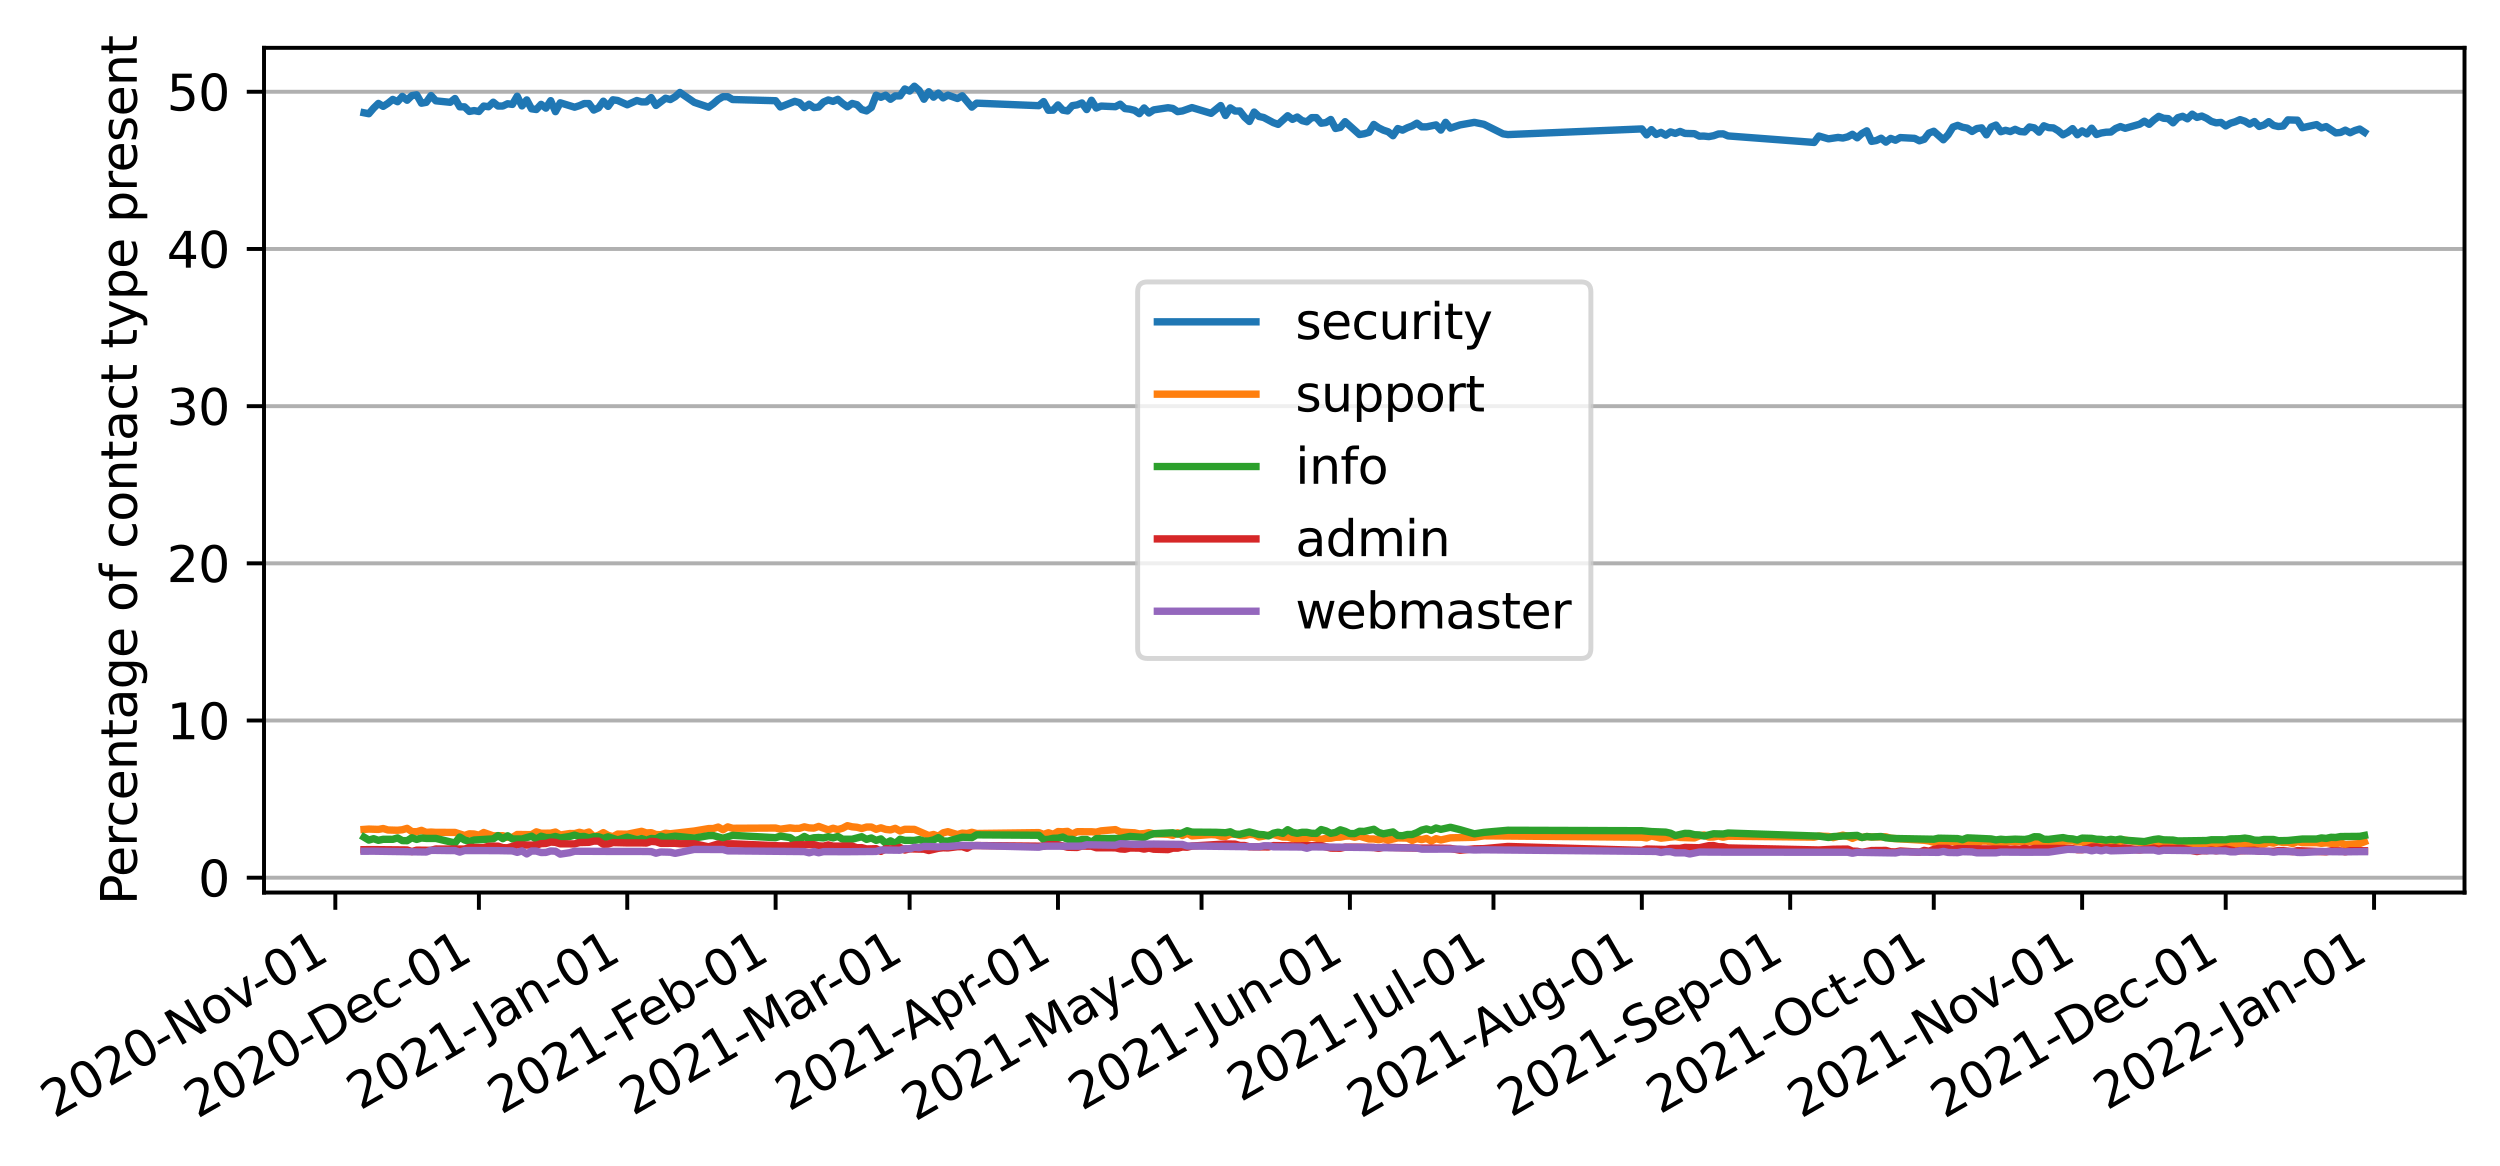 <?xml version="1.0" encoding="utf-8" standalone="no"?>
<!DOCTYPE svg PUBLIC "-//W3C//DTD SVG 1.1//EN"
  "http://www.w3.org/Graphics/SVG/1.1/DTD/svg11.dtd">
<svg xmlns:xlink="http://www.w3.org/1999/xlink" width="507.159pt" height="236.59pt" viewBox="0 0 507.159 236.59" xmlns="http://www.w3.org/2000/svg" version="1.1">
 <defs>
  <style type="text/css">*{stroke-linejoin: round; stroke-linecap: butt}</style>
 </defs>
 <g id="figure_1">
  <g id="patch_1">
   <path d="M 0 236.59 
L 507.159 236.59 
L 507.159 0 
L 0 0 
z
" style="fill: #ffffff"/>
  </g>
  <g id="axes_1">
   <g id="patch_2">
    <path d="M 53.559 181.064 
L 499.959 181.064 
L 499.959 9.704 
L 53.559 9.704 
z
" style="fill: #ffffff"/>
   </g>
   <g id="matplotlib.axis_1">
    <g id="xtick_1">
     <g id="line2d_1">
      <defs>
       <path id="mfc27550e63" d="M 0 0 
L 0 3.5 
" style="stroke: #000000; stroke-width: 0.8"/>
      </defs>
      <g>
       <use xlink:href="#mfc27550e63" x="68.025" y="181.064" style="stroke: #000000; stroke-width: 0.8"/>
      </g>
     </g>
     <g id="text_1">
      <!-- 2020-Nov-01 -->
      <g transform="translate(10.999 226.967)rotate(-30)scale(0.1 -0.1)">
       <defs>
        <path id="DejaVuSans-32" d="M 1228 531 
L 3431 531 
L 3431 0 
L 469 0 
L 469 531 
Q 828 903 1448 1529 
Q 2069 2156 2228 2338 
Q 2531 2678 2651 2914 
Q 2772 3150 2772 3378 
Q 2772 3750 2511 3984 
Q 2250 4219 1831 4219 
Q 1534 4219 1204 4116 
Q 875 4013 500 3803 
L 500 4441 
Q 881 4594 1212 4672 
Q 1544 4750 1819 4750 
Q 2544 4750 2975 4387 
Q 3406 4025 3406 3419 
Q 3406 3131 3298 2873 
Q 3191 2616 2906 2266 
Q 2828 2175 2409 1742 
Q 1991 1309 1228 531 
z
" transform="scale(0.016)"/>
        <path id="DejaVuSans-30" d="M 2034 4250 
Q 1547 4250 1301 3770 
Q 1056 3291 1056 2328 
Q 1056 1369 1301 889 
Q 1547 409 2034 409 
Q 2525 409 2770 889 
Q 3016 1369 3016 2328 
Q 3016 3291 2770 3770 
Q 2525 4250 2034 4250 
z
M 2034 4750 
Q 2819 4750 3233 4129 
Q 3647 3509 3647 2328 
Q 3647 1150 3233 529 
Q 2819 -91 2034 -91 
Q 1250 -91 836 529 
Q 422 1150 422 2328 
Q 422 3509 836 4129 
Q 1250 4750 2034 4750 
z
" transform="scale(0.016)"/>
        <path id="DejaVuSans-2d" d="M 313 2009 
L 1997 2009 
L 1997 1497 
L 313 1497 
L 313 2009 
z
" transform="scale(0.016)"/>
        <path id="DejaVuSans-4e" d="M 628 4666 
L 1478 4666 
L 3547 763 
L 3547 4666 
L 4159 4666 
L 4159 0 
L 3309 0 
L 1241 3903 
L 1241 0 
L 628 0 
L 628 4666 
z
" transform="scale(0.016)"/>
        <path id="DejaVuSans-6f" d="M 1959 3097 
Q 1497 3097 1228 2736 
Q 959 2375 959 1747 
Q 959 1119 1226 758 
Q 1494 397 1959 397 
Q 2419 397 2687 759 
Q 2956 1122 2956 1747 
Q 2956 2369 2687 2733 
Q 2419 3097 1959 3097 
z
M 1959 3584 
Q 2709 3584 3137 3096 
Q 3566 2609 3566 1747 
Q 3566 888 3137 398 
Q 2709 -91 1959 -91 
Q 1206 -91 779 398 
Q 353 888 353 1747 
Q 353 2609 779 3096 
Q 1206 3584 1959 3584 
z
" transform="scale(0.016)"/>
        <path id="DejaVuSans-76" d="M 191 3500 
L 800 3500 
L 1894 563 
L 2988 3500 
L 3597 3500 
L 2284 0 
L 1503 0 
L 191 3500 
z
" transform="scale(0.016)"/>
        <path id="DejaVuSans-31" d="M 794 531 
L 1825 531 
L 1825 4091 
L 703 3866 
L 703 4441 
L 1819 4666 
L 2450 4666 
L 2450 531 
L 3481 531 
L 3481 0 
L 794 0 
L 794 531 
z
" transform="scale(0.016)"/>
       </defs>
       <use xlink:href="#DejaVuSans-32"/>
       <use xlink:href="#DejaVuSans-30" x="63.623"/>
       <use xlink:href="#DejaVuSans-32" x="127.246"/>
       <use xlink:href="#DejaVuSans-30" x="190.869"/>
       <use xlink:href="#DejaVuSans-2d" x="254.492"/>
       <use xlink:href="#DejaVuSans-4e" x="290.576"/>
       <use xlink:href="#DejaVuSans-6f" x="365.381"/>
       <use xlink:href="#DejaVuSans-76" x="426.562"/>
       <use xlink:href="#DejaVuSans-2d" x="483.117"/>
       <use xlink:href="#DejaVuSans-30" x="519.201"/>
       <use xlink:href="#DejaVuSans-31" x="582.824"/>
      </g>
     </g>
    </g>
    <g id="xtick_2">
     <g id="line2d_2">
      <g>
       <use xlink:href="#mfc27550e63" x="97.151" y="181.064" style="stroke: #000000; stroke-width: 0.8"/>
      </g>
     </g>
     <g id="text_2">
      <!-- 2020-Dec-01 -->
      <g transform="translate(40.042 227.015)rotate(-30)scale(0.1 -0.1)">
       <defs>
        <path id="DejaVuSans-44" d="M 1259 4147 
L 1259 519 
L 2022 519 
Q 2988 519 3436 956 
Q 3884 1394 3884 2338 
Q 3884 3275 3436 3711 
Q 2988 4147 2022 4147 
L 1259 4147 
z
M 628 4666 
L 1925 4666 
Q 3281 4666 3915 4102 
Q 4550 3538 4550 2338 
Q 4550 1131 3912 565 
Q 3275 0 1925 0 
L 628 0 
L 628 4666 
z
" transform="scale(0.016)"/>
        <path id="DejaVuSans-65" d="M 3597 1894 
L 3597 1613 
L 953 1613 
Q 991 1019 1311 708 
Q 1631 397 2203 397 
Q 2534 397 2845 478 
Q 3156 559 3463 722 
L 3463 178 
Q 3153 47 2828 -22 
Q 2503 -91 2169 -91 
Q 1331 -91 842 396 
Q 353 884 353 1716 
Q 353 2575 817 3079 
Q 1281 3584 2069 3584 
Q 2775 3584 3186 3129 
Q 3597 2675 3597 1894 
z
M 3022 2063 
Q 3016 2534 2758 2815 
Q 2500 3097 2075 3097 
Q 1594 3097 1305 2825 
Q 1016 2553 972 2059 
L 3022 2063 
z
" transform="scale(0.016)"/>
        <path id="DejaVuSans-63" d="M 3122 3366 
L 3122 2828 
Q 2878 2963 2633 3030 
Q 2388 3097 2138 3097 
Q 1578 3097 1268 2742 
Q 959 2388 959 1747 
Q 959 1106 1268 751 
Q 1578 397 2138 397 
Q 2388 397 2633 464 
Q 2878 531 3122 666 
L 3122 134 
Q 2881 22 2623 -34 
Q 2366 -91 2075 -91 
Q 1284 -91 818 406 
Q 353 903 353 1747 
Q 353 2603 823 3093 
Q 1294 3584 2113 3584 
Q 2378 3584 2631 3529 
Q 2884 3475 3122 3366 
z
" transform="scale(0.016)"/>
       </defs>
       <use xlink:href="#DejaVuSans-32"/>
       <use xlink:href="#DejaVuSans-30" x="63.623"/>
       <use xlink:href="#DejaVuSans-32" x="127.246"/>
       <use xlink:href="#DejaVuSans-30" x="190.869"/>
       <use xlink:href="#DejaVuSans-2d" x="254.492"/>
       <use xlink:href="#DejaVuSans-44" x="290.576"/>
       <use xlink:href="#DejaVuSans-65" x="367.578"/>
       <use xlink:href="#DejaVuSans-63" x="429.102"/>
       <use xlink:href="#DejaVuSans-2d" x="484.082"/>
       <use xlink:href="#DejaVuSans-30" x="520.166"/>
       <use xlink:href="#DejaVuSans-31" x="583.789"/>
      </g>
     </g>
    </g>
    <g id="xtick_3">
     <g id="line2d_3">
      <g>
       <use xlink:href="#mfc27550e63" x="127.247" y="181.064" style="stroke: #000000; stroke-width: 0.8"/>
      </g>
     </g>
     <g id="text_3">
      <!-- 2021-Jan-01 -->
      <g transform="translate(73.06 225.328)rotate(-30)scale(0.1 -0.1)">
       <defs>
        <path id="DejaVuSans-4a" d="M 628 4666 
L 1259 4666 
L 1259 325 
Q 1259 -519 939 -900 
Q 619 -1281 -91 -1281 
L -331 -1281 
L -331 -750 
L -134 -750 
Q 284 -750 456 -515 
Q 628 -281 628 325 
L 628 4666 
z
" transform="scale(0.016)"/>
        <path id="DejaVuSans-61" d="M 2194 1759 
Q 1497 1759 1228 1600 
Q 959 1441 959 1056 
Q 959 750 1161 570 
Q 1363 391 1709 391 
Q 2188 391 2477 730 
Q 2766 1069 2766 1631 
L 2766 1759 
L 2194 1759 
z
M 3341 1997 
L 3341 0 
L 2766 0 
L 2766 531 
Q 2569 213 2275 61 
Q 1981 -91 1556 -91 
Q 1019 -91 701 211 
Q 384 513 384 1019 
Q 384 1609 779 1909 
Q 1175 2209 1959 2209 
L 2766 2209 
L 2766 2266 
Q 2766 2663 2505 2880 
Q 2244 3097 1772 3097 
Q 1472 3097 1187 3025 
Q 903 2953 641 2809 
L 641 3341 
Q 956 3463 1253 3523 
Q 1550 3584 1831 3584 
Q 2591 3584 2966 3190 
Q 3341 2797 3341 1997 
z
" transform="scale(0.016)"/>
        <path id="DejaVuSans-6e" d="M 3513 2113 
L 3513 0 
L 2938 0 
L 2938 2094 
Q 2938 2591 2744 2837 
Q 2550 3084 2163 3084 
Q 1697 3084 1428 2787 
Q 1159 2491 1159 1978 
L 1159 0 
L 581 0 
L 581 3500 
L 1159 3500 
L 1159 2956 
Q 1366 3272 1645 3428 
Q 1925 3584 2291 3584 
Q 2894 3584 3203 3211 
Q 3513 2838 3513 2113 
z
" transform="scale(0.016)"/>
       </defs>
       <use xlink:href="#DejaVuSans-32"/>
       <use xlink:href="#DejaVuSans-30" x="63.623"/>
       <use xlink:href="#DejaVuSans-32" x="127.246"/>
       <use xlink:href="#DejaVuSans-31" x="190.869"/>
       <use xlink:href="#DejaVuSans-2d" x="254.492"/>
       <use xlink:href="#DejaVuSans-4a" x="296.201"/>
       <use xlink:href="#DejaVuSans-61" x="325.693"/>
       <use xlink:href="#DejaVuSans-6e" x="386.973"/>
       <use xlink:href="#DejaVuSans-2d" x="450.352"/>
       <use xlink:href="#DejaVuSans-30" x="486.436"/>
       <use xlink:href="#DejaVuSans-31" x="550.059"/>
      </g>
     </g>
    </g>
    <g id="xtick_4">
     <g id="line2d_4">
      <g>
       <use xlink:href="#mfc27550e63" x="157.344" y="181.064" style="stroke: #000000; stroke-width: 0.8"/>
      </g>
     </g>
     <g id="text_4">
      <!-- 2021-Feb-01 -->
      <g transform="translate(101.663 226.191)rotate(-30)scale(0.1 -0.1)">
       <defs>
        <path id="DejaVuSans-46" d="M 628 4666 
L 3309 4666 
L 3309 4134 
L 1259 4134 
L 1259 2759 
L 3109 2759 
L 3109 2228 
L 1259 2228 
L 1259 0 
L 628 0 
L 628 4666 
z
" transform="scale(0.016)"/>
        <path id="DejaVuSans-62" d="M 3116 1747 
Q 3116 2381 2855 2742 
Q 2594 3103 2138 3103 
Q 1681 3103 1420 2742 
Q 1159 2381 1159 1747 
Q 1159 1113 1420 752 
Q 1681 391 2138 391 
Q 2594 391 2855 752 
Q 3116 1113 3116 1747 
z
M 1159 2969 
Q 1341 3281 1617 3432 
Q 1894 3584 2278 3584 
Q 2916 3584 3314 3078 
Q 3713 2572 3713 1747 
Q 3713 922 3314 415 
Q 2916 -91 2278 -91 
Q 1894 -91 1617 61 
Q 1341 213 1159 525 
L 1159 0 
L 581 0 
L 581 4863 
L 1159 4863 
L 1159 2969 
z
" transform="scale(0.016)"/>
       </defs>
       <use xlink:href="#DejaVuSans-32"/>
       <use xlink:href="#DejaVuSans-30" x="63.623"/>
       <use xlink:href="#DejaVuSans-32" x="127.246"/>
       <use xlink:href="#DejaVuSans-31" x="190.869"/>
       <use xlink:href="#DejaVuSans-2d" x="254.492"/>
       <use xlink:href="#DejaVuSans-46" x="290.576"/>
       <use xlink:href="#DejaVuSans-65" x="342.596"/>
       <use xlink:href="#DejaVuSans-62" x="404.119"/>
       <use xlink:href="#DejaVuSans-2d" x="467.596"/>
       <use xlink:href="#DejaVuSans-30" x="503.68"/>
       <use xlink:href="#DejaVuSans-31" x="567.303"/>
      </g>
     </g>
    </g>
    <g id="xtick_5">
     <g id="line2d_5">
      <g>
       <use xlink:href="#mfc27550e63" x="184.528" y="181.064" style="stroke: #000000; stroke-width: 0.8"/>
      </g>
     </g>
     <g id="text_5">
      <!-- 2021-Mar-01 -->
      <g transform="translate(128.391 226.454)rotate(-30)scale(0.1 -0.1)">
       <defs>
        <path id="DejaVuSans-4d" d="M 628 4666 
L 1569 4666 
L 2759 1491 
L 3956 4666 
L 4897 4666 
L 4897 0 
L 4281 0 
L 4281 4097 
L 3078 897 
L 2444 897 
L 1241 4097 
L 1241 0 
L 628 0 
L 628 4666 
z
" transform="scale(0.016)"/>
        <path id="DejaVuSans-72" d="M 2631 2963 
Q 2534 3019 2420 3045 
Q 2306 3072 2169 3072 
Q 1681 3072 1420 2755 
Q 1159 2438 1159 1844 
L 1159 0 
L 581 0 
L 581 3500 
L 1159 3500 
L 1159 2956 
Q 1341 3275 1631 3429 
Q 1922 3584 2338 3584 
Q 2397 3584 2469 3576 
Q 2541 3569 2628 3553 
L 2631 2963 
z
" transform="scale(0.016)"/>
       </defs>
       <use xlink:href="#DejaVuSans-32"/>
       <use xlink:href="#DejaVuSans-30" x="63.623"/>
       <use xlink:href="#DejaVuSans-32" x="127.246"/>
       <use xlink:href="#DejaVuSans-31" x="190.869"/>
       <use xlink:href="#DejaVuSans-2d" x="254.492"/>
       <use xlink:href="#DejaVuSans-4d" x="290.576"/>
       <use xlink:href="#DejaVuSans-61" x="376.855"/>
       <use xlink:href="#DejaVuSans-72" x="438.135"/>
       <use xlink:href="#DejaVuSans-2d" x="472.873"/>
       <use xlink:href="#DejaVuSans-30" x="508.957"/>
       <use xlink:href="#DejaVuSans-31" x="572.58"/>
      </g>
     </g>
    </g>
    <g id="xtick_6">
     <g id="line2d_6">
      <g>
       <use xlink:href="#mfc27550e63" x="214.624" y="181.064" style="stroke: #000000; stroke-width: 0.8"/>
      </g>
     </g>
     <g id="text_6">
      <!-- 2021-Apr-01 -->
      <g transform="translate(160.04 225.558)rotate(-30)scale(0.1 -0.1)">
       <defs>
        <path id="DejaVuSans-41" d="M 2188 4044 
L 1331 1722 
L 3047 1722 
L 2188 4044 
z
M 1831 4666 
L 2547 4666 
L 4325 0 
L 3669 0 
L 3244 1197 
L 1141 1197 
L 716 0 
L 50 0 
L 1831 4666 
z
" transform="scale(0.016)"/>
        <path id="DejaVuSans-70" d="M 1159 525 
L 1159 -1331 
L 581 -1331 
L 581 3500 
L 1159 3500 
L 1159 2969 
Q 1341 3281 1617 3432 
Q 1894 3584 2278 3584 
Q 2916 3584 3314 3078 
Q 3713 2572 3713 1747 
Q 3713 922 3314 415 
Q 2916 -91 2278 -91 
Q 1894 -91 1617 61 
Q 1341 213 1159 525 
z
M 3116 1747 
Q 3116 2381 2855 2742 
Q 2594 3103 2138 3103 
Q 1681 3103 1420 2742 
Q 1159 2381 1159 1747 
Q 1159 1113 1420 752 
Q 1681 391 2138 391 
Q 2594 391 2855 752 
Q 3116 1113 3116 1747 
z
" transform="scale(0.016)"/>
       </defs>
       <use xlink:href="#DejaVuSans-32"/>
       <use xlink:href="#DejaVuSans-30" x="63.623"/>
       <use xlink:href="#DejaVuSans-32" x="127.246"/>
       <use xlink:href="#DejaVuSans-31" x="190.869"/>
       <use xlink:href="#DejaVuSans-2d" x="254.492"/>
       <use xlink:href="#DejaVuSans-41" x="288.326"/>
       <use xlink:href="#DejaVuSans-70" x="356.734"/>
       <use xlink:href="#DejaVuSans-72" x="420.211"/>
       <use xlink:href="#DejaVuSans-2d" x="454.949"/>
       <use xlink:href="#DejaVuSans-30" x="491.033"/>
       <use xlink:href="#DejaVuSans-31" x="554.656"/>
      </g>
     </g>
    </g>
    <g id="xtick_7">
     <g id="line2d_7">
      <g>
       <use xlink:href="#mfc27550e63" x="243.75" y="181.064" style="stroke: #000000; stroke-width: 0.8"/>
      </g>
     </g>
     <g id="text_7">
      <!-- 2021-May-01 -->
      <g transform="translate(185.647 227.589)rotate(-30)scale(0.1 -0.1)">
       <defs>
        <path id="DejaVuSans-79" d="M 2059 -325 
Q 1816 -950 1584 -1140 
Q 1353 -1331 966 -1331 
L 506 -1331 
L 506 -850 
L 844 -850 
Q 1081 -850 1212 -737 
Q 1344 -625 1503 -206 
L 1606 56 
L 191 3500 
L 800 3500 
L 1894 763 
L 2988 3500 
L 3597 3500 
L 2059 -325 
z
" transform="scale(0.016)"/>
       </defs>
       <use xlink:href="#DejaVuSans-32"/>
       <use xlink:href="#DejaVuSans-30" x="63.623"/>
       <use xlink:href="#DejaVuSans-32" x="127.246"/>
       <use xlink:href="#DejaVuSans-31" x="190.869"/>
       <use xlink:href="#DejaVuSans-2d" x="254.492"/>
       <use xlink:href="#DejaVuSans-4d" x="290.576"/>
       <use xlink:href="#DejaVuSans-61" x="376.855"/>
       <use xlink:href="#DejaVuSans-79" x="438.135"/>
       <use xlink:href="#DejaVuSans-2d" x="495.564"/>
       <use xlink:href="#DejaVuSans-30" x="531.648"/>
       <use xlink:href="#DejaVuSans-31" x="595.271"/>
      </g>
     </g>
    </g>
    <g id="xtick_8">
     <g id="line2d_8">
      <g>
       <use xlink:href="#mfc27550e63" x="273.847" y="181.064" style="stroke: #000000; stroke-width: 0.8"/>
      </g>
     </g>
     <g id="text_8">
      <!-- 2021-Jun-01 -->
      <g transform="translate(219.478 225.433)rotate(-30)scale(0.1 -0.1)">
       <defs>
        <path id="DejaVuSans-75" d="M 544 1381 
L 544 3500 
L 1119 3500 
L 1119 1403 
Q 1119 906 1312 657 
Q 1506 409 1894 409 
Q 2359 409 2629 706 
Q 2900 1003 2900 1516 
L 2900 3500 
L 3475 3500 
L 3475 0 
L 2900 0 
L 2900 538 
Q 2691 219 2414 64 
Q 2138 -91 1772 -91 
Q 1169 -91 856 284 
Q 544 659 544 1381 
z
M 1991 3584 
L 1991 3584 
z
" transform="scale(0.016)"/>
       </defs>
       <use xlink:href="#DejaVuSans-32"/>
       <use xlink:href="#DejaVuSans-30" x="63.623"/>
       <use xlink:href="#DejaVuSans-32" x="127.246"/>
       <use xlink:href="#DejaVuSans-31" x="190.869"/>
       <use xlink:href="#DejaVuSans-2d" x="254.492"/>
       <use xlink:href="#DejaVuSans-4a" x="296.201"/>
       <use xlink:href="#DejaVuSans-75" x="325.693"/>
       <use xlink:href="#DejaVuSans-6e" x="389.072"/>
       <use xlink:href="#DejaVuSans-2d" x="452.451"/>
       <use xlink:href="#DejaVuSans-30" x="488.535"/>
       <use xlink:href="#DejaVuSans-31" x="552.158"/>
      </g>
     </g>
    </g>
    <g id="xtick_9">
     <g id="line2d_9">
      <g>
       <use xlink:href="#mfc27550e63" x="302.972" y="181.064" style="stroke: #000000; stroke-width: 0.8"/>
      </g>
     </g>
     <g id="text_9">
      <!-- 2021-Jul-01 -->
      <g transform="translate(251.687 223.653)rotate(-30)scale(0.1 -0.1)">
       <defs>
        <path id="DejaVuSans-6c" d="M 603 4863 
L 1178 4863 
L 1178 0 
L 603 0 
L 603 4863 
z
" transform="scale(0.016)"/>
       </defs>
       <use xlink:href="#DejaVuSans-32"/>
       <use xlink:href="#DejaVuSans-30" x="63.623"/>
       <use xlink:href="#DejaVuSans-32" x="127.246"/>
       <use xlink:href="#DejaVuSans-31" x="190.869"/>
       <use xlink:href="#DejaVuSans-2d" x="254.492"/>
       <use xlink:href="#DejaVuSans-4a" x="296.201"/>
       <use xlink:href="#DejaVuSans-75" x="325.693"/>
       <use xlink:href="#DejaVuSans-6c" x="389.072"/>
       <use xlink:href="#DejaVuSans-2d" x="416.855"/>
       <use xlink:href="#DejaVuSans-30" x="452.939"/>
       <use xlink:href="#DejaVuSans-31" x="516.562"/>
      </g>
     </g>
    </g>
    <g id="xtick_10">
     <g id="line2d_10">
      <g>
       <use xlink:href="#mfc27550e63" x="333.069" y="181.064" style="stroke: #000000; stroke-width: 0.8"/>
      </g>
     </g>
     <g id="text_10">
      <!-- 2021-Aug-01 -->
      <g transform="translate(276.004 226.99)rotate(-30)scale(0.1 -0.1)">
       <defs>
        <path id="DejaVuSans-67" d="M 2906 1791 
Q 2906 2416 2648 2759 
Q 2391 3103 1925 3103 
Q 1463 3103 1205 2759 
Q 947 2416 947 1791 
Q 947 1169 1205 825 
Q 1463 481 1925 481 
Q 2391 481 2648 825 
Q 2906 1169 2906 1791 
z
M 3481 434 
Q 3481 -459 3084 -895 
Q 2688 -1331 1869 -1331 
Q 1566 -1331 1297 -1286 
Q 1028 -1241 775 -1147 
L 775 -588 
Q 1028 -725 1275 -790 
Q 1522 -856 1778 -856 
Q 2344 -856 2625 -561 
Q 2906 -266 2906 331 
L 2906 616 
Q 2728 306 2450 153 
Q 2172 0 1784 0 
Q 1141 0 747 490 
Q 353 981 353 1791 
Q 353 2603 747 3093 
Q 1141 3584 1784 3584 
Q 2172 3584 2450 3431 
Q 2728 3278 2906 2969 
L 2906 3500 
L 3481 3500 
L 3481 434 
z
" transform="scale(0.016)"/>
       </defs>
       <use xlink:href="#DejaVuSans-32"/>
       <use xlink:href="#DejaVuSans-30" x="63.623"/>
       <use xlink:href="#DejaVuSans-32" x="127.246"/>
       <use xlink:href="#DejaVuSans-31" x="190.869"/>
       <use xlink:href="#DejaVuSans-2d" x="254.492"/>
       <use xlink:href="#DejaVuSans-41" x="288.326"/>
       <use xlink:href="#DejaVuSans-75" x="356.734"/>
       <use xlink:href="#DejaVuSans-67" x="420.113"/>
       <use xlink:href="#DejaVuSans-2d" x="483.59"/>
       <use xlink:href="#DejaVuSans-30" x="519.674"/>
       <use xlink:href="#DejaVuSans-31" x="583.297"/>
      </g>
     </g>
    </g>
    <g id="xtick_11">
     <g id="line2d_11">
      <g>
       <use xlink:href="#mfc27550e63" x="363.165" y="181.064" style="stroke: #000000; stroke-width: 0.8"/>
      </g>
     </g>
     <g id="text_11">
      <!-- 2021-Sep-01 -->
      <g transform="translate(306.492 226.764)rotate(-30)scale(0.1 -0.1)">
       <defs>
        <path id="DejaVuSans-53" d="M 3425 4513 
L 3425 3897 
Q 3066 4069 2747 4153 
Q 2428 4238 2131 4238 
Q 1616 4238 1336 4038 
Q 1056 3838 1056 3469 
Q 1056 3159 1242 3001 
Q 1428 2844 1947 2747 
L 2328 2669 
Q 3034 2534 3370 2195 
Q 3706 1856 3706 1288 
Q 3706 609 3251 259 
Q 2797 -91 1919 -91 
Q 1588 -91 1214 -16 
Q 841 59 441 206 
L 441 856 
Q 825 641 1194 531 
Q 1563 422 1919 422 
Q 2459 422 2753 634 
Q 3047 847 3047 1241 
Q 3047 1584 2836 1778 
Q 2625 1972 2144 2069 
L 1759 2144 
Q 1053 2284 737 2584 
Q 422 2884 422 3419 
Q 422 4038 858 4394 
Q 1294 4750 2059 4750 
Q 2388 4750 2728 4690 
Q 3069 4631 3425 4513 
z
" transform="scale(0.016)"/>
       </defs>
       <use xlink:href="#DejaVuSans-32"/>
       <use xlink:href="#DejaVuSans-30" x="63.623"/>
       <use xlink:href="#DejaVuSans-32" x="127.246"/>
       <use xlink:href="#DejaVuSans-31" x="190.869"/>
       <use xlink:href="#DejaVuSans-2d" x="254.492"/>
       <use xlink:href="#DejaVuSans-53" x="290.576"/>
       <use xlink:href="#DejaVuSans-65" x="354.053"/>
       <use xlink:href="#DejaVuSans-70" x="415.576"/>
       <use xlink:href="#DejaVuSans-2d" x="479.053"/>
       <use xlink:href="#DejaVuSans-30" x="515.137"/>
       <use xlink:href="#DejaVuSans-31" x="578.76"/>
      </g>
     </g>
    </g>
    <g id="xtick_12">
     <g id="line2d_12">
      <g>
       <use xlink:href="#mfc27550e63" x="392.291" y="181.064" style="stroke: #000000; stroke-width: 0.8"/>
      </g>
     </g>
     <g id="text_12">
      <!-- 2021-Oct-01 -->
      <g transform="translate(336.73 226.122)rotate(-30)scale(0.1 -0.1)">
       <defs>
        <path id="DejaVuSans-4f" d="M 2522 4238 
Q 1834 4238 1429 3725 
Q 1025 3213 1025 2328 
Q 1025 1447 1429 934 
Q 1834 422 2522 422 
Q 3209 422 3611 934 
Q 4013 1447 4013 2328 
Q 4013 3213 3611 3725 
Q 3209 4238 2522 4238 
z
M 2522 4750 
Q 3503 4750 4090 4092 
Q 4678 3434 4678 2328 
Q 4678 1225 4090 567 
Q 3503 -91 2522 -91 
Q 1538 -91 948 565 
Q 359 1222 359 2328 
Q 359 3434 948 4092 
Q 1538 4750 2522 4750 
z
" transform="scale(0.016)"/>
        <path id="DejaVuSans-74" d="M 1172 4494 
L 1172 3500 
L 2356 3500 
L 2356 3053 
L 1172 3053 
L 1172 1153 
Q 1172 725 1289 603 
Q 1406 481 1766 481 
L 2356 481 
L 2356 0 
L 1766 0 
Q 1100 0 847 248 
Q 594 497 594 1153 
L 594 3053 
L 172 3053 
L 172 3500 
L 594 3500 
L 594 4494 
L 1172 4494 
z
" transform="scale(0.016)"/>
       </defs>
       <use xlink:href="#DejaVuSans-32"/>
       <use xlink:href="#DejaVuSans-30" x="63.623"/>
       <use xlink:href="#DejaVuSans-32" x="127.246"/>
       <use xlink:href="#DejaVuSans-31" x="190.869"/>
       <use xlink:href="#DejaVuSans-2d" x="254.492"/>
       <use xlink:href="#DejaVuSans-4f" x="293.326"/>
       <use xlink:href="#DejaVuSans-63" x="372.037"/>
       <use xlink:href="#DejaVuSans-74" x="427.018"/>
       <use xlink:href="#DejaVuSans-2d" x="466.227"/>
       <use xlink:href="#DejaVuSans-30" x="502.311"/>
       <use xlink:href="#DejaVuSans-31" x="565.934"/>
      </g>
     </g>
    </g>
    <g id="xtick_13">
     <g id="line2d_13">
      <g>
       <use xlink:href="#mfc27550e63" x="422.388" y="181.064" style="stroke: #000000; stroke-width: 0.8"/>
      </g>
     </g>
     <g id="text_13">
      <!-- 2021-Nov-01 -->
      <g transform="translate(365.362 226.967)rotate(-30)scale(0.1 -0.1)">
       <use xlink:href="#DejaVuSans-32"/>
       <use xlink:href="#DejaVuSans-30" x="63.623"/>
       <use xlink:href="#DejaVuSans-32" x="127.246"/>
       <use xlink:href="#DejaVuSans-31" x="190.869"/>
       <use xlink:href="#DejaVuSans-2d" x="254.492"/>
       <use xlink:href="#DejaVuSans-4e" x="290.576"/>
       <use xlink:href="#DejaVuSans-6f" x="365.381"/>
       <use xlink:href="#DejaVuSans-76" x="426.562"/>
       <use xlink:href="#DejaVuSans-2d" x="483.117"/>
       <use xlink:href="#DejaVuSans-30" x="519.201"/>
       <use xlink:href="#DejaVuSans-31" x="582.824"/>
      </g>
     </g>
    </g>
    <g id="xtick_14">
     <g id="line2d_14">
      <g>
       <use xlink:href="#mfc27550e63" x="451.513" y="181.064" style="stroke: #000000; stroke-width: 0.8"/>
      </g>
     </g>
     <g id="text_14">
      <!-- 2021-Dec-01 -->
      <g transform="translate(394.405 227.015)rotate(-30)scale(0.1 -0.1)">
       <use xlink:href="#DejaVuSans-32"/>
       <use xlink:href="#DejaVuSans-30" x="63.623"/>
       <use xlink:href="#DejaVuSans-32" x="127.246"/>
       <use xlink:href="#DejaVuSans-31" x="190.869"/>
       <use xlink:href="#DejaVuSans-2d" x="254.492"/>
       <use xlink:href="#DejaVuSans-44" x="290.576"/>
       <use xlink:href="#DejaVuSans-65" x="367.578"/>
       <use xlink:href="#DejaVuSans-63" x="429.102"/>
       <use xlink:href="#DejaVuSans-2d" x="484.082"/>
       <use xlink:href="#DejaVuSans-30" x="520.166"/>
       <use xlink:href="#DejaVuSans-31" x="583.789"/>
      </g>
     </g>
    </g>
    <g id="xtick_15">
     <g id="line2d_15">
      <g>
       <use xlink:href="#mfc27550e63" x="481.61" y="181.064" style="stroke: #000000; stroke-width: 0.8"/>
      </g>
     </g>
     <g id="text_15">
      <!-- 2022-Jan-01 -->
      <g transform="translate(427.423 225.328)rotate(-30)scale(0.1 -0.1)">
       <use xlink:href="#DejaVuSans-32"/>
       <use xlink:href="#DejaVuSans-30" x="63.623"/>
       <use xlink:href="#DejaVuSans-32" x="127.246"/>
       <use xlink:href="#DejaVuSans-32" x="190.869"/>
       <use xlink:href="#DejaVuSans-2d" x="254.492"/>
       <use xlink:href="#DejaVuSans-4a" x="296.201"/>
       <use xlink:href="#DejaVuSans-61" x="325.693"/>
       <use xlink:href="#DejaVuSans-6e" x="386.973"/>
       <use xlink:href="#DejaVuSans-2d" x="450.352"/>
       <use xlink:href="#DejaVuSans-30" x="486.436"/>
       <use xlink:href="#DejaVuSans-31" x="550.059"/>
      </g>
     </g>
    </g>
   </g>
   <g id="matplotlib.axis_2">
    <g id="ytick_1">
     <g id="line2d_16">
      <path d="M 53.559 178.056 
L 499.959 178.056 
" clip-path="url(#p6b6973dcb3)" style="fill: none; stroke: #b0b0b0; stroke-width: 0.8; stroke-linecap: square"/>
     </g>
     <g id="line2d_17">
      <defs>
       <path id="m2ca563d347" d="M 0 0 
L -3.5 0 
" style="stroke: #000000; stroke-width: 0.8"/>
      </defs>
      <g>
       <use xlink:href="#m2ca563d347" x="53.559" y="178.056" style="stroke: #000000; stroke-width: 0.8"/>
      </g>
     </g>
     <g id="text_16">
      <!-- 0 -->
      <g transform="translate(40.197 181.856)scale(0.1 -0.1)">
       <use xlink:href="#DejaVuSans-30"/>
      </g>
     </g>
    </g>
    <g id="ytick_2">
     <g id="line2d_18">
      <path d="M 53.559 146.168 
L 499.959 146.168 
" clip-path="url(#p6b6973dcb3)" style="fill: none; stroke: #b0b0b0; stroke-width: 0.8; stroke-linecap: square"/>
     </g>
     <g id="line2d_19">
      <g>
       <use xlink:href="#m2ca563d347" x="53.559" y="146.168" style="stroke: #000000; stroke-width: 0.8"/>
      </g>
     </g>
     <g id="text_17">
      <!-- 10 -->
      <g transform="translate(33.834 149.967)scale(0.1 -0.1)">
       <use xlink:href="#DejaVuSans-31"/>
       <use xlink:href="#DejaVuSans-30" x="63.623"/>
      </g>
     </g>
    </g>
    <g id="ytick_3">
     <g id="line2d_20">
      <path d="M 53.559 114.279 
L 499.959 114.279 
" clip-path="url(#p6b6973dcb3)" style="fill: none; stroke: #b0b0b0; stroke-width: 0.8; stroke-linecap: square"/>
     </g>
     <g id="line2d_21">
      <g>
       <use xlink:href="#m2ca563d347" x="53.559" y="114.279" style="stroke: #000000; stroke-width: 0.8"/>
      </g>
     </g>
     <g id="text_18">
      <!-- 20 -->
      <g transform="translate(33.834 118.078)scale(0.1 -0.1)">
       <use xlink:href="#DejaVuSans-32"/>
       <use xlink:href="#DejaVuSans-30" x="63.623"/>
      </g>
     </g>
    </g>
    <g id="ytick_4">
     <g id="line2d_22">
      <path d="M 53.559 82.391 
L 499.959 82.391 
" clip-path="url(#p6b6973dcb3)" style="fill: none; stroke: #b0b0b0; stroke-width: 0.8; stroke-linecap: square"/>
     </g>
     <g id="line2d_23">
      <g>
       <use xlink:href="#m2ca563d347" x="53.559" y="82.391" style="stroke: #000000; stroke-width: 0.8"/>
      </g>
     </g>
     <g id="text_19">
      <!-- 30 -->
      <g transform="translate(33.834 86.19)scale(0.1 -0.1)">
       <defs>
        <path id="DejaVuSans-33" d="M 2597 2516 
Q 3050 2419 3304 2112 
Q 3559 1806 3559 1356 
Q 3559 666 3084 287 
Q 2609 -91 1734 -91 
Q 1441 -91 1130 -33 
Q 819 25 488 141 
L 488 750 
Q 750 597 1062 519 
Q 1375 441 1716 441 
Q 2309 441 2620 675 
Q 2931 909 2931 1356 
Q 2931 1769 2642 2001 
Q 2353 2234 1838 2234 
L 1294 2234 
L 1294 2753 
L 1863 2753 
Q 2328 2753 2575 2939 
Q 2822 3125 2822 3475 
Q 2822 3834 2567 4026 
Q 2313 4219 1838 4219 
Q 1578 4219 1281 4162 
Q 984 4106 628 3988 
L 628 4550 
Q 988 4650 1302 4700 
Q 1616 4750 1894 4750 
Q 2613 4750 3031 4423 
Q 3450 4097 3450 3541 
Q 3450 3153 3228 2886 
Q 3006 2619 2597 2516 
z
" transform="scale(0.016)"/>
       </defs>
       <use xlink:href="#DejaVuSans-33"/>
       <use xlink:href="#DejaVuSans-30" x="63.623"/>
      </g>
     </g>
    </g>
    <g id="ytick_5">
     <g id="line2d_24">
      <path d="M 53.559 50.502 
L 499.959 50.502 
" clip-path="url(#p6b6973dcb3)" style="fill: none; stroke: #b0b0b0; stroke-width: 0.8; stroke-linecap: square"/>
     </g>
     <g id="line2d_25">
      <g>
       <use xlink:href="#m2ca563d347" x="53.559" y="50.502" style="stroke: #000000; stroke-width: 0.8"/>
      </g>
     </g>
     <g id="text_20">
      <!-- 40 -->
      <g transform="translate(33.834 54.301)scale(0.1 -0.1)">
       <defs>
        <path id="DejaVuSans-34" d="M 2419 4116 
L 825 1625 
L 2419 1625 
L 2419 4116 
z
M 2253 4666 
L 3047 4666 
L 3047 1625 
L 3713 1625 
L 3713 1100 
L 3047 1100 
L 3047 0 
L 2419 0 
L 2419 1100 
L 313 1100 
L 313 1709 
L 2253 4666 
z
" transform="scale(0.016)"/>
       </defs>
       <use xlink:href="#DejaVuSans-34"/>
       <use xlink:href="#DejaVuSans-30" x="63.623"/>
      </g>
     </g>
    </g>
    <g id="ytick_6">
     <g id="line2d_26">
      <path d="M 53.559 18.614 
L 499.959 18.614 
" clip-path="url(#p6b6973dcb3)" style="fill: none; stroke: #b0b0b0; stroke-width: 0.8; stroke-linecap: square"/>
     </g>
     <g id="line2d_27">
      <g>
       <use xlink:href="#m2ca563d347" x="53.559" y="18.614" style="stroke: #000000; stroke-width: 0.8"/>
      </g>
     </g>
     <g id="text_21">
      <!-- 50 -->
      <g transform="translate(33.834 22.413)scale(0.1 -0.1)">
       <defs>
        <path id="DejaVuSans-35" d="M 691 4666 
L 3169 4666 
L 3169 4134 
L 1269 4134 
L 1269 2991 
Q 1406 3038 1543 3061 
Q 1681 3084 1819 3084 
Q 2600 3084 3056 2656 
Q 3513 2228 3513 1497 
Q 3513 744 3044 326 
Q 2575 -91 1722 -91 
Q 1428 -91 1123 -41 
Q 819 9 494 109 
L 494 744 
Q 775 591 1075 516 
Q 1375 441 1709 441 
Q 2250 441 2565 725 
Q 2881 1009 2881 1497 
Q 2881 1984 2565 2268 
Q 2250 2553 1709 2553 
Q 1456 2553 1204 2497 
Q 953 2441 691 2322 
L 691 4666 
z
" transform="scale(0.016)"/>
       </defs>
       <use xlink:href="#DejaVuSans-35"/>
       <use xlink:href="#DejaVuSans-30" x="63.623"/>
      </g>
     </g>
    </g>
    <g id="text_22">
     <!-- Percentage of contact type present -->
     <g transform="translate(27.754 183.567)rotate(-90)scale(0.1 -0.1)">
      <defs>
       <path id="DejaVuSans-50" d="M 1259 4147 
L 1259 2394 
L 2053 2394 
Q 2494 2394 2734 2622 
Q 2975 2850 2975 3272 
Q 2975 3691 2734 3919 
Q 2494 4147 2053 4147 
L 1259 4147 
z
M 628 4666 
L 2053 4666 
Q 2838 4666 3239 4311 
Q 3641 3956 3641 3272 
Q 3641 2581 3239 2228 
Q 2838 1875 2053 1875 
L 1259 1875 
L 1259 0 
L 628 0 
L 628 4666 
z
" transform="scale(0.016)"/>
       <path id="DejaVuSans-20" transform="scale(0.016)"/>
       <path id="DejaVuSans-66" d="M 2375 4863 
L 2375 4384 
L 1825 4384 
Q 1516 4384 1395 4259 
Q 1275 4134 1275 3809 
L 1275 3500 
L 2222 3500 
L 2222 3053 
L 1275 3053 
L 1275 0 
L 697 0 
L 697 3053 
L 147 3053 
L 147 3500 
L 697 3500 
L 697 3744 
Q 697 4328 969 4595 
Q 1241 4863 1831 4863 
L 2375 4863 
z
" transform="scale(0.016)"/>
       <path id="DejaVuSans-73" d="M 2834 3397 
L 2834 2853 
Q 2591 2978 2328 3040 
Q 2066 3103 1784 3103 
Q 1356 3103 1142 2972 
Q 928 2841 928 2578 
Q 928 2378 1081 2264 
Q 1234 2150 1697 2047 
L 1894 2003 
Q 2506 1872 2764 1633 
Q 3022 1394 3022 966 
Q 3022 478 2636 193 
Q 2250 -91 1575 -91 
Q 1294 -91 989 -36 
Q 684 19 347 128 
L 347 722 
Q 666 556 975 473 
Q 1284 391 1588 391 
Q 1994 391 2212 530 
Q 2431 669 2431 922 
Q 2431 1156 2273 1281 
Q 2116 1406 1581 1522 
L 1381 1569 
Q 847 1681 609 1914 
Q 372 2147 372 2553 
Q 372 3047 722 3315 
Q 1072 3584 1716 3584 
Q 2034 3584 2315 3537 
Q 2597 3491 2834 3397 
z
" transform="scale(0.016)"/>
      </defs>
      <use xlink:href="#DejaVuSans-50"/>
      <use xlink:href="#DejaVuSans-65" x="56.678"/>
      <use xlink:href="#DejaVuSans-72" x="118.201"/>
      <use xlink:href="#DejaVuSans-63" x="157.064"/>
      <use xlink:href="#DejaVuSans-65" x="212.045"/>
      <use xlink:href="#DejaVuSans-6e" x="273.568"/>
      <use xlink:href="#DejaVuSans-74" x="336.947"/>
      <use xlink:href="#DejaVuSans-61" x="376.156"/>
      <use xlink:href="#DejaVuSans-67" x="437.436"/>
      <use xlink:href="#DejaVuSans-65" x="500.912"/>
      <use xlink:href="#DejaVuSans-20" x="562.436"/>
      <use xlink:href="#DejaVuSans-6f" x="594.223"/>
      <use xlink:href="#DejaVuSans-66" x="655.404"/>
      <use xlink:href="#DejaVuSans-20" x="690.609"/>
      <use xlink:href="#DejaVuSans-63" x="722.396"/>
      <use xlink:href="#DejaVuSans-6f" x="777.377"/>
      <use xlink:href="#DejaVuSans-6e" x="838.559"/>
      <use xlink:href="#DejaVuSans-74" x="901.938"/>
      <use xlink:href="#DejaVuSans-61" x="941.146"/>
      <use xlink:href="#DejaVuSans-63" x="1002.426"/>
      <use xlink:href="#DejaVuSans-74" x="1057.406"/>
      <use xlink:href="#DejaVuSans-20" x="1096.615"/>
      <use xlink:href="#DejaVuSans-74" x="1128.402"/>
      <use xlink:href="#DejaVuSans-79" x="1167.611"/>
      <use xlink:href="#DejaVuSans-70" x="1226.791"/>
      <use xlink:href="#DejaVuSans-65" x="1290.268"/>
      <use xlink:href="#DejaVuSans-20" x="1351.791"/>
      <use xlink:href="#DejaVuSans-70" x="1383.578"/>
      <use xlink:href="#DejaVuSans-72" x="1447.055"/>
      <use xlink:href="#DejaVuSans-65" x="1485.918"/>
      <use xlink:href="#DejaVuSans-73" x="1547.441"/>
      <use xlink:href="#DejaVuSans-65" x="1599.541"/>
      <use xlink:href="#DejaVuSans-6e" x="1661.064"/>
      <use xlink:href="#DejaVuSans-74" x="1724.443"/>
     </g>
    </g>
   </g>
   <g id="line2d_28">
    <path d="M 73.85 22.88 
L 74.821 23.069 
L 75.792 21.939 
L 76.763 20.984 
L 77.733 21.575 
L 78.704 20.956 
L 79.675 20.171 
L 80.646 20.632 
L 81.617 19.555 
L 82.588 20.335 
L 83.559 19.393 
L 84.529 19.235 
L 85.5 20.938 
L 86.471 20.76 
L 87.442 19.385 
L 88.413 20.453 
L 91.325 20.752 
L 92.296 19.992 
L 93.267 21.668 
L 94.238 21.674 
L 95.209 22.607 
L 96.18 22.435 
L 97.151 22.615 
L 98.121 21.518 
L 99.092 21.651 
L 100.063 20.735 
L 101.034 21.513 
L 102.005 21.507 
L 102.976 21.043 
L 103.947 21.183 
L 104.917 19.521 
L 105.888 21.485 
L 106.859 20.273 
L 107.83 22.076 
L 108.801 22.217 
L 109.772 21.168 
L 110.743 21.935 
L 111.713 20.422 
L 112.684 22.648 
L 113.655 20.855 
L 116.568 21.746 
L 117.539 21.437 
L 118.509 21.007 
L 119.48 21.007 
L 120.451 22.328 
L 121.422 21.88 
L 122.393 20.531 
L 123.364 21.577 
L 124.335 20.248 
L 125.305 20.385 
L 127.247 21.261 
L 129.189 20.392 
L 130.16 20.673 
L 131.131 20.665 
L 132.101 19.792 
L 133.072 21.39 
L 135.014 19.924 
L 135.985 20.195 
L 136.956 19.631 
L 137.927 18.757 
L 140.839 20.766 
L 143.752 21.745 
L 144.723 21.036 
L 145.693 20.184 
L 146.664 19.615 
L 147.635 19.616 
L 148.606 20.189 
L 157.344 20.433 
L 158.315 21.707 
L 161.227 20.558 
L 162.198 20.84 
L 163.169 21.822 
L 164.14 21.14 
L 165.111 21.828 
L 166.081 21.707 
L 167.052 20.702 
L 168.023 20.277 
L 168.994 20.565 
L 169.965 20.148 
L 170.936 20.985 
L 171.907 21.669 
L 172.877 20.985 
L 173.848 21.241 
L 174.819 22.218 
L 175.79 22.502 
L 176.761 21.811 
L 177.732 19.315 
L 178.703 19.738 
L 179.673 19.313 
L 180.644 20.137 
L 181.615 19.448 
L 182.586 19.45 
L 183.557 18.052 
L 184.528 18.474 
L 185.499 17.493 
L 186.469 18.337 
L 187.44 20.129 
L 188.411 18.614 
L 189.382 19.709 
L 190.353 18.885 
L 191.324 19.856 
L 192.295 19.3 
L 194.236 19.981 
L 195.207 19.435 
L 197.149 21.729 
L 198.12 20.924 
L 210.741 21.439 
L 211.712 20.612 
L 212.683 22.371 
L 213.653 22.346 
L 214.624 21.289 
L 215.595 22.34 
L 216.566 22.509 
L 217.537 21.43 
L 218.508 21.28 
L 219.479 20.886 
L 220.449 22.222 
L 221.42 20.345 
L 222.391 21.916 
L 223.362 21.517 
L 226.275 21.647 
L 227.245 21.136 
L 228.216 22.028 
L 229.187 22.145 
L 230.158 22.388 
L 231.129 23.057 
L 232.1 21.905 
L 233.071 22.923 
L 234.041 22.291 
L 236.954 21.852 
L 237.925 22 
L 238.896 22.648 
L 239.867 22.509 
L 241.808 21.826 
L 245.692 22.992 
L 247.633 21.415 
L 248.604 23.43 
L 249.575 21.888 
L 250.546 22.527 
L 251.517 22.515 
L 252.488 23.765 
L 253.459 24.64 
L 254.429 22.734 
L 255.4 23.627 
L 256.371 23.845 
L 258.313 24.881 
L 259.284 25.231 
L 261.225 23.483 
L 262.196 24.215 
L 263.167 23.741 
L 264.138 24.464 
L 265.109 24.712 
L 266.08 23.87 
L 267.051 23.862 
L 268.021 25.001 
L 268.992 24.861 
L 269.963 24.241 
L 270.934 26.064 
L 271.905 25.838 
L 272.876 24.684 
L 275.788 27.292 
L 276.759 27.135 
L 277.73 26.837 
L 278.701 25.247 
L 279.672 25.934 
L 280.643 26.406 
L 281.613 26.733 
L 282.584 27.533 
L 283.555 26.078 
L 284.526 26.403 
L 285.497 25.916 
L 286.468 25.556 
L 287.439 24.991 
L 288.409 25.735 
L 289.38 25.735 
L 291.322 25.337 
L 292.293 26.388 
L 293.264 24.819 
L 294.235 25.991 
L 296.176 25.344 
L 299.089 24.823 
L 301.031 25.218 
L 304.914 27.153 
L 305.885 27.302 
L 333.069 26.153 
L 334.04 27.359 
L 335.011 26.302 
L 335.981 27.274 
L 336.952 26.853 
L 337.923 27.423 
L 338.894 26.762 
L 339.865 27.063 
L 340.836 26.668 
L 341.807 27.063 
L 343.748 27.12 
L 344.719 27.622 
L 345.69 27.61 
L 346.661 27.712 
L 347.632 27.532 
L 348.603 27.176 
L 349.573 27.153 
L 350.544 27.573 
L 368.02 28.897 
L 368.991 27.598 
L 370.932 28.169 
L 372.874 27.878 
L 373.845 28.005 
L 374.816 27.765 
L 375.787 27.244 
L 376.757 27.955 
L 377.728 27.084 
L 378.699 26.543 
L 379.67 28.678 
L 380.641 28.506 
L 381.612 28.043 
L 382.583 28.832 
L 383.553 28.079 
L 384.524 28.448 
L 385.495 27.907 
L 388.408 28.066 
L 389.379 28.566 
L 390.349 28.258 
L 391.32 26.994 
L 392.291 26.627 
L 394.233 28.354 
L 395.204 27.329 
L 396.175 25.777 
L 397.145 25.431 
L 398.116 25.819 
L 399.087 25.994 
L 400.058 26.666 
L 401.029 26.081 
L 402 25.938 
L 402.971 27.354 
L 403.941 25.774 
L 404.912 25.37 
L 405.883 26.721 
L 406.854 26.432 
L 407.825 26.69 
L 408.796 26.235 
L 409.767 26.68 
L 410.737 26.765 
L 411.708 25.753 
L 412.679 25.942 
L 413.65 26.808 
L 414.621 25.52 
L 415.592 25.893 
L 416.563 25.951 
L 417.533 26.526 
L 418.504 27.35 
L 419.475 26.849 
L 420.446 26.094 
L 421.417 27.335 
L 422.388 26.551 
L 423.359 27.16 
L 424.329 26.011 
L 425.3 27.293 
L 426.271 26.975 
L 427.242 26.82 
L 428.213 26.79 
L 429.184 26.066 
L 430.155 25.674 
L 431.125 26.029 
L 434.038 25.2 
L 435.009 24.59 
L 435.98 25.217 
L 436.951 24.332 
L 437.921 23.608 
L 438.892 23.992 
L 439.863 24.065 
L 440.834 24.915 
L 441.805 23.874 
L 442.776 23.59 
L 443.747 24.105 
L 444.717 23.164 
L 445.688 23.818 
L 446.659 23.543 
L 447.63 23.988 
L 448.601 24.623 
L 449.572 24.916 
L 450.543 24.833 
L 451.513 25.554 
L 452.484 24.991 
L 453.455 24.699 
L 454.426 24.268 
L 455.397 24.595 
L 456.368 25.194 
L 457.339 24.657 
L 458.309 25.651 
L 459.28 25.353 
L 460.251 24.682 
L 461.222 25.442 
L 462.193 25.665 
L 463.164 25.562 
L 464.135 24.321 
L 466.076 24.383 
L 467.047 25.911 
L 469.96 25.276 
L 470.931 25.953 
L 471.901 25.68 
L 473.843 26.958 
L 474.814 26.872 
L 475.785 26.404 
L 476.756 26.928 
L 477.727 26.476 
L 478.697 26.18 
L 479.668 26.823 
L 479.668 26.823 
" clip-path="url(#p6b6973dcb3)" style="fill: none; stroke: #1f77b4; stroke-width: 1.5; stroke-linecap: square"/>
   </g>
   <g id="line2d_29">
    <path d="M 73.85 168.259 
L 74.821 168.191 
L 76.763 168.259 
L 77.733 168.081 
L 78.704 168.374 
L 80.646 168.431 
L 81.617 168.327 
L 82.588 168.042 
L 83.559 168.705 
L 84.529 168.732 
L 85.5 168.449 
L 86.471 168.858 
L 87.442 168.795 
L 88.413 168.858 
L 92.296 168.867 
L 94.238 169.487 
L 95.209 169.147 
L 96.18 169.19 
L 97.151 169.438 
L 98.121 168.884 
L 100.063 169.569 
L 102.005 169.528 
L 102.976 169.856 
L 103.947 169.895 
L 104.917 169.282 
L 107.83 169.324 
L 108.801 168.748 
L 109.772 169.04 
L 111.713 169.014 
L 112.684 168.792 
L 113.655 169.389 
L 115.597 169.09 
L 116.568 169.107 
L 117.539 168.843 
L 118.509 169.082 
L 119.48 168.783 
L 120.451 169.735 
L 121.422 169.446 
L 122.393 168.912 
L 123.364 169.462 
L 124.335 169.735 
L 125.305 169.198 
L 127.247 169.231 
L 130.16 168.643 
L 131.131 168.97 
L 132.101 168.92 
L 133.072 169.288 
L 134.043 169.344 
L 135.014 169.028 
L 135.985 169.142 
L 140.839 168.584 
L 143.752 168.091 
L 144.723 168.082 
L 145.693 167.779 
L 146.664 168.332 
L 147.635 167.742 
L 148.606 168.028 
L 157.344 167.977 
L 158.315 168.214 
L 160.256 167.942 
L 161.227 168.056 
L 162.198 168.039 
L 163.169 167.734 
L 164.14 167.951 
L 165.111 167.995 
L 166.081 167.652 
L 168.023 168.351 
L 168.994 168.021 
L 169.965 168.292 
L 170.936 168.013 
L 171.907 167.501 
L 172.877 167.734 
L 173.848 167.823 
L 174.819 168.074 
L 175.79 167.779 
L 176.761 167.77 
L 177.732 168.24 
L 178.703 167.933 
L 179.673 168.257 
L 180.644 168.36 
L 181.615 168.039 
L 182.586 168.579 
L 183.557 168.231 
L 185.499 168.249 
L 188.411 169.505 
L 189.382 169.29 
L 190.353 169.65 
L 191.324 168.945 
L 192.295 168.718 
L 194.236 169.305 
L 195.207 169.016 
L 196.178 169.093 
L 197.149 168.845 
L 198.12 169.085 
L 210.741 168.907 
L 211.712 169.265 
L 212.683 168.93 
L 213.653 169.258 
L 214.624 168.693 
L 215.595 168.74 
L 216.566 168.654 
L 217.537 169.206 
L 218.508 168.724 
L 221.42 168.732 
L 222.391 168.809 
L 223.362 168.553 
L 226.275 168.297 
L 227.245 168.763 
L 229.187 168.9 
L 230.158 168.945 
L 231.129 169.169 
L 232.1 169.103 
L 233.071 168.915 
L 234.041 169.125 
L 236.954 169.249 
L 237.925 169.459 
L 238.896 168.945 
L 239.867 169.487 
L 240.837 169.041 
L 241.808 169.577 
L 245.692 169.299 
L 246.663 169.355 
L 247.633 169.651 
L 248.604 169.691 
L 249.575 169.24 
L 250.546 169.219 
L 251.517 169.499 
L 252.488 169.512 
L 253.459 169.268 
L 254.429 169.316 
L 255.4 169.783 
L 258.313 169.282 
L 260.255 169.809 
L 261.225 169.816 
L 262.196 170.09 
L 264.138 170.09 
L 265.109 170.09 
L 266.08 169.796 
L 268.021 170.291 
L 268.992 170.059 
L 269.963 170.053 
L 270.934 169.861 
L 271.905 169.835 
L 272.876 169.632 
L 273.847 169.599 
L 274.817 169.848 
L 275.788 169.625 
L 277.73 170.201 
L 278.701 170.195 
L 279.672 170.363 
L 280.643 170.14 
L 281.613 170.429 
L 283.555 169.98 
L 285.497 170.023 
L 286.468 170.504 
L 287.439 170.114 
L 288.409 170.332 
L 289.38 170.09 
L 290.351 170.612 
L 291.322 170.132 
L 292.293 170.401 
L 294.235 169.965 
L 299.089 169.856 
L 301.031 169.565 
L 305.885 169.603 
L 333.069 169.851 
L 334.04 169.983 
L 335.011 169.588 
L 336.952 170.04 
L 339.865 169.717 
L 340.836 169.891 
L 343.748 169.986 
L 344.719 169.59 
L 345.69 169.385 
L 346.661 169.824 
L 347.632 169.791 
L 348.603 169.602 
L 349.573 169.841 
L 350.544 169.636 
L 368.02 169.83 
L 368.991 169.613 
L 370.932 169.682 
L 371.903 169.924 
L 373.845 169.42 
L 374.816 169.659 
L 375.787 170.073 
L 376.757 169.682 
L 377.728 169.907 
L 378.699 169.698 
L 379.67 169.793 
L 382.583 169.754 
L 383.553 170.063 
L 390.349 170.464 
L 391.32 170.607 
L 392.291 170.865 
L 393.262 170.655 
L 394.233 170.879 
L 395.204 170.674 
L 396.175 170.688 
L 397.145 171.137 
L 398.116 171.358 
L 399.087 171.181 
L 400.058 170.809 
L 401.029 170.992 
L 402 170.631 
L 402.971 170.622 
L 404.912 170.997 
L 405.883 170.85 
L 406.854 170.93 
L 407.825 170.677 
L 408.796 170.836 
L 409.767 170.687 
L 410.737 170.899 
L 411.708 170.719 
L 412.679 170.728 
L 413.65 170.948 
L 414.621 170.85 
L 415.592 170.877 
L 416.563 171.115 
L 417.533 170.737 
L 420.446 170.576 
L 421.417 170.804 
L 422.388 170.804 
L 423.359 171.18 
L 425.3 170.84 
L 426.271 171.056 
L 427.242 170.631 
L 428.213 171.048 
L 429.184 170.996 
L 430.155 170.8 
L 431.125 170.445 
L 434.038 170.888 
L 435.009 171.308 
L 435.98 171.065 
L 438.892 171.141 
L 439.863 171.552 
L 440.834 171.182 
L 441.805 171.361 
L 443.747 171.05 
L 444.717 171.231 
L 445.688 171.243 
L 446.659 171.421 
L 447.63 171.267 
L 448.601 171.295 
L 449.572 171.472 
L 450.543 171.46 
L 451.513 171.116 
L 453.455 171.128 
L 455.397 171.327 
L 456.368 171.099 
L 457.339 171.548 
L 458.309 171.205 
L 459.28 171.224 
L 460.251 170.884 
L 461.222 171.044 
L 462.193 170.73 
L 463.164 170.925 
L 464.135 170.876 
L 465.105 171.128 
L 466.076 170.73 
L 467.047 170.942 
L 469.96 170.937 
L 470.931 171.084 
L 471.901 170.99 
L 473.843 171.163 
L 474.814 170.978 
L 475.785 171.352 
L 478.697 171.128 
L 479.668 170.759 
L 479.668 170.759 
" clip-path="url(#p6b6973dcb3)" style="fill: none; stroke: #ff7f0e; stroke-width: 1.5; stroke-linecap: square"/>
   </g>
   <g id="line2d_30">
    <path d="M 73.85 169.839 
L 74.821 170.418 
L 75.792 170.14 
L 76.763 170.471 
L 77.733 170.263 
L 79.675 170.271 
L 80.646 169.983 
L 81.617 170.524 
L 82.588 170.546 
L 83.559 169.952 
L 84.529 170.286 
L 85.5 169.999 
L 86.471 170.084 
L 88.413 170.084 
L 92.296 171.011 
L 93.267 169.809 
L 94.238 170.405 
L 95.209 170.683 
L 96.18 170.413 
L 100.063 170.175 
L 101.034 169.512 
L 102.005 170.137 
L 102.976 169.553 
L 103.947 170.198 
L 105.888 170.198 
L 107.83 169.625 
L 108.801 170.249 
L 109.772 169.641 
L 110.743 169.903 
L 111.713 169.918 
L 112.684 169.688 
L 113.655 169.987 
L 115.597 169.688 
L 116.568 169.406 
L 117.539 169.735 
L 118.509 169.68 
L 119.48 169.979 
L 120.451 169.735 
L 121.422 169.743 
L 122.393 170.092 
L 123.364 169.758 
L 125.305 170.379 
L 127.247 169.819 
L 129.189 170.351 
L 130.16 170.114 
L 131.131 170.436 
L 132.101 170.099 
L 133.072 170.165 
L 134.043 169.634 
L 135.014 169.902 
L 136.956 169.626 
L 140.839 170.02 
L 143.752 169.515 
L 144.723 169.507 
L 146.664 170.048 
L 148.606 169.461 
L 157.344 169.937 
L 158.315 169.62 
L 160.256 169.909 
L 161.227 170.556 
L 162.198 170.265 
L 163.169 169.687 
L 164.14 170.196 
L 165.111 169.951 
L 166.081 169.901 
L 167.052 169.98 
L 168.023 169.738 
L 168.994 169.973 
L 169.965 169.687 
L 170.936 170.245 
L 172.877 170.245 
L 174.819 169.738 
L 175.79 170.279 
L 176.761 169.994 
L 177.732 170.484 
L 178.703 170.183 
L 179.673 171.057 
L 180.644 170.576 
L 181.615 171.1 
L 182.586 170.251 
L 183.557 170.477 
L 185.499 170.49 
L 186.469 170.319 
L 187.44 170.615 
L 188.411 170.608 
L 189.382 170.386 
L 190.353 169.921 
L 191.324 170.602 
L 192.295 170.64 
L 195.207 169.838 
L 197.149 169.928 
L 198.12 169.357 
L 210.741 169.445 
L 211.712 170.331 
L 212.683 170.272 
L 213.653 170.057 
L 214.624 170.031 
L 215.595 169.805 
L 216.566 170.265 
L 217.537 170.279 
L 218.508 170.591 
L 219.479 170.305 
L 220.449 170.305 
L 221.42 170.863 
L 222.391 170.13 
L 227.245 170.091 
L 229.187 169.685 
L 232.1 169.893 
L 233.071 169.438 
L 234.041 169.125 
L 237.925 168.938 
L 238.896 169.206 
L 239.867 168.968 
L 240.837 168.526 
L 241.808 168.806 
L 246.663 168.843 
L 248.604 168.931 
L 249.575 168.737 
L 250.546 169.219 
L 251.517 169.247 
L 253.459 168.766 
L 255.4 169.282 
L 256.371 169.337 
L 257.342 169.573 
L 258.313 169.031 
L 259.284 168.817 
L 260.255 169.06 
L 261.225 168.317 
L 262.196 168.846 
L 263.167 169.052 
L 264.138 168.846 
L 265.109 168.846 
L 266.08 169.045 
L 267.051 169.06 
L 268.021 168.287 
L 268.992 168.56 
L 269.963 169.052 
L 270.934 168.867 
L 271.905 168.34 
L 272.876 168.641 
L 273.847 169.102 
L 274.817 169.102 
L 275.788 168.634 
L 276.759 168.67 
L 278.701 168.229 
L 279.672 168.874 
L 280.643 169.15 
L 282.584 168.771 
L 283.555 169.491 
L 284.526 169.536 
L 285.497 169.293 
L 286.468 169.286 
L 287.439 168.911 
L 288.409 168.4 
L 289.38 168.159 
L 290.351 168.451 
L 291.322 167.971 
L 292.293 168.248 
L 294.235 167.823 
L 296.176 168.309 
L 299.089 169.153 
L 301.031 168.858 
L 305.885 168.429 
L 333.069 168.521 
L 335.011 168.697 
L 337.923 168.807 
L 338.894 169.027 
L 339.865 169.497 
L 341.807 169.058 
L 342.777 169.083 
L 343.748 169.332 
L 344.719 169.373 
L 345.69 169.602 
L 347.632 169.138 
L 349.573 169.192 
L 350.544 168.988 
L 368.991 169.613 
L 370.932 169.896 
L 371.903 169.71 
L 376.757 169.467 
L 377.728 169.907 
L 378.699 169.698 
L 379.67 169.793 
L 381.612 169.698 
L 382.583 169.967 
L 384.524 170.105 
L 392.291 170.249 
L 393.262 170.038 
L 397.145 170.12 
L 398.116 170.343 
L 399.087 169.968 
L 403.941 170.19 
L 404.912 170.392 
L 405.883 170.249 
L 406.854 170.337 
L 408.796 170.235 
L 410.737 170.303 
L 411.708 170.124 
L 412.679 169.738 
L 413.65 169.763 
L 414.621 170.249 
L 415.592 170.279 
L 418.504 169.915 
L 419.475 170.119 
L 420.446 170.183 
L 421.417 170.412 
L 422.388 170.02 
L 424.329 170.074 
L 425.3 170.255 
L 426.271 170.279 
L 427.242 170.436 
L 428.213 170.269 
L 429.184 170.408 
L 430.155 170.212 
L 431.125 170.445 
L 435.009 170.73 
L 436.951 170.302 
L 437.921 170.18 
L 438.892 170.372 
L 440.834 170.418 
L 441.805 170.596 
L 447.63 170.513 
L 448.601 170.356 
L 451.513 170.366 
L 452.484 170.178 
L 454.426 170.141 
L 455.397 170.019 
L 456.368 170.159 
L 457.339 170.433 
L 458.309 170.464 
L 459.28 170.301 
L 461.222 170.306 
L 462.193 170.547 
L 464.135 170.508 
L 467.047 170.212 
L 469.96 170.207 
L 470.931 169.983 
L 471.901 170.084 
L 472.872 169.856 
L 473.843 169.894 
L 474.814 169.708 
L 478.697 169.669 
L 479.668 169.482 
L 479.668 169.482 
" clip-path="url(#p6b6973dcb3)" style="fill: none; stroke: #2ca02c; stroke-width: 1.5; stroke-linecap: square"/>
   </g>
   <g id="line2d_31">
    <path d="M 73.85 172.368 
L 75.792 172.356 
L 82.588 172.423 
L 83.559 172.757 
L 84.529 172.462 
L 87.442 172.5 
L 88.413 172.23 
L 94.238 172.242 
L 95.209 171.912 
L 98.121 171.942 
L 99.092 171.679 
L 101.034 171.648 
L 102.005 171.965 
L 102.976 171.982 
L 104.917 171.4 
L 108.801 171.45 
L 109.772 171.144 
L 110.743 171.111 
L 111.713 170.823 
L 112.684 170.884 
L 113.655 171.182 
L 116.568 171.195 
L 117.539 170.924 
L 119.48 170.877 
L 120.451 170.627 
L 121.422 170.633 
L 122.393 171.271 
L 123.364 171.24 
L 124.335 170.924 
L 127.247 170.996 
L 130.16 170.996 
L 131.131 171.022 
L 132.101 170.688 
L 133.072 170.749 
L 134.043 171.086 
L 136.956 171.08 
L 137.927 171.168 
L 140.839 171.168 
L 143.752 171.792 
L 145.693 171.205 
L 146.664 171.478 
L 147.635 171.18 
L 148.606 171.18 
L 158.315 171.589 
L 160.256 171.594 
L 161.227 171.39 
L 165.111 171.349 
L 166.081 171.589 
L 167.052 171.651 
L 168.023 171.401 
L 168.994 171.645 
L 172.877 171.64 
L 173.848 171.972 
L 174.819 171.956 
L 175.79 172.223 
L 177.732 172.167 
L 178.703 172.713 
L 179.673 172.177 
L 181.615 172.213 
L 182.586 171.924 
L 183.557 172.442 
L 184.528 172.198 
L 186.469 172.253 
L 187.44 172.268 
L 188.411 172.539 
L 190.353 172.091 
L 191.324 171.982 
L 192.295 172.014 
L 194.236 171.766 
L 195.207 171.755 
L 196.178 172.081 
L 197.149 171.554 
L 198.12 171.532 
L 211.712 171.663 
L 212.683 171.346 
L 214.624 171.368 
L 216.566 171.877 
L 218.508 171.924 
L 219.479 171.641 
L 221.42 171.663 
L 222.391 171.98 
L 226.275 171.99 
L 227.245 172.215 
L 228.216 172.277 
L 229.187 172.04 
L 231.129 172.045 
L 232.1 172.263 
L 233.071 172.049 
L 234.041 172.277 
L 236.954 172.357 
L 237.925 172.064 
L 238.896 172.069 
L 239.867 171.824 
L 240.837 171.874 
L 241.808 171.632 
L 248.604 171.212 
L 250.546 171.239 
L 251.517 171.512 
L 252.488 171.523 
L 253.459 171.779 
L 257.342 171.818 
L 258.313 171.538 
L 262.196 171.584 
L 266.08 171.548 
L 268.021 171.543 
L 269.963 172.054 
L 271.905 172.077 
L 272.876 171.862 
L 275.788 171.857 
L 278.701 171.914 
L 279.672 172.1 
L 280.643 171.872 
L 287.439 172.04 
L 291.322 172.053 
L 294.235 172.107 
L 296.176 172.486 
L 299.089 172.199 
L 301.031 172.16 
L 305.885 171.716 
L 333.069 172.512 
L 334.04 172.226 
L 337.923 172.33 
L 338.894 172.11 
L 340.836 172.098 
L 341.807 171.911 
L 344.719 171.978 
L 346.661 171.557 
L 347.632 171.531 
L 348.603 171.77 
L 349.573 171.787 
L 350.544 172.011 
L 368.991 172.428 
L 371.903 172.278 
L 374.816 172.243 
L 375.787 172.662 
L 376.757 172.688 
L 377.728 172.91 
L 379.67 172.547 
L 382.583 172.522 
L 383.553 172.798 
L 384.524 172.825 
L 385.495 172.627 
L 389.379 172.873 
L 390.349 172.516 
L 391.32 172.676 
L 392.291 172.303 
L 393.262 172.094 
L 395.204 172.109 
L 396.175 172.325 
L 397.145 172.155 
L 409.767 172.28 
L 410.737 172.092 
L 411.708 172.305 
L 412.679 172.114 
L 417.533 172.122 
L 420.446 172.151 
L 421.417 172.372 
L 422.388 172.372 
L 423.359 172.162 
L 424.329 171.827 
L 425.3 171.815 
L 426.271 172.029 
L 429.184 171.977 
L 430.155 172.173 
L 431.125 172.006 
L 434.038 172.438 
L 435.009 172.272 
L 435.98 172.23 
L 436.951 172.047 
L 437.921 172.293 
L 438.892 172.101 
L 442.776 172.123 
L 444.717 172.558 
L 445.688 172.757 
L 446.659 172.558 
L 447.63 172.588 
L 448.601 172.422 
L 449.572 172.6 
L 451.513 172.241 
L 453.455 172.626 
L 457.339 172.478 
L 458.309 172.686 
L 461.222 172.705 
L 462.193 172.561 
L 463.164 172.571 
L 465.105 172.769 
L 466.076 172.561 
L 471.901 172.802 
L 472.872 172.59 
L 474.814 172.611 
L 475.785 172.802 
L 476.756 172.574 
L 479.668 172.583 
L 479.668 172.583 
" clip-path="url(#p6b6973dcb3)" style="fill: none; stroke: #d62728; stroke-width: 1.5; stroke-linecap: square"/>
   </g>
   <g id="line2d_32">
    <path d="M 73.85 172.684 
L 75.792 172.673 
L 86.471 172.844 
L 87.442 172.5 
L 91.325 172.558 
L 92.296 172.542 
L 93.267 172.864 
L 94.238 172.548 
L 98.121 172.553 
L 101.034 172.564 
L 103.947 172.616 
L 104.917 172.913 
L 105.888 172.616 
L 106.859 173.229 
L 107.83 172.636 
L 108.801 172.651 
L 109.772 172.947 
L 110.743 172.923 
L 111.713 172.631 
L 112.684 172.677 
L 113.655 173.275 
L 115.597 172.976 
L 116.568 172.687 
L 123.364 172.722 
L 129.189 172.722 
L 132.101 172.751 
L 133.072 173.087 
L 134.043 172.829 
L 135.985 172.881 
L 136.956 173.115 
L 140.839 172.316 
L 146.664 172.336 
L 147.635 172.613 
L 148.606 172.613 
L 163.169 172.755 
L 164.14 173.004 
L 165.111 172.746 
L 166.081 172.995 
L 167.052 172.765 
L 171.907 172.779 
L 177.732 172.728 
L 178.703 172.432 
L 182.586 172.481 
L 183.557 172.161 
L 184.528 172.198 
L 185.499 171.892 
L 186.469 171.977 
L 187.44 171.717 
L 189.382 171.755 
L 190.353 171.82 
L 191.324 171.706 
L 192.295 171.739 
L 195.207 171.481 
L 197.149 171.554 
L 198.12 171.532 
L 210.741 171.867 
L 211.712 171.663 
L 213.653 171.657 
L 218.508 171.657 
L 219.479 171.641 
L 220.449 171.374 
L 226.275 171.462 
L 227.245 171.153 
L 230.158 171.288 
L 234.041 171.227 
L 239.867 171.305 
L 240.837 171.617 
L 255.4 171.789 
L 256.371 171.579 
L 257.342 171.569 
L 258.313 171.789 
L 264.138 171.833 
L 265.109 172.082 
L 266.08 171.799 
L 287.439 172.04 
L 288.409 172.263 
L 296.176 172.254 
L 299.089 172.433 
L 301.031 172.396 
L 335.981 172.727 
L 336.952 172.935 
L 337.923 172.771 
L 338.894 172.771 
L 339.865 173.009 
L 341.807 173.009 
L 342.777 173.241 
L 344.719 172.846 
L 350.544 172.875 
L 374.816 172.889 
L 375.787 173.094 
L 376.757 172.903 
L 384.524 173.034 
L 385.495 172.836 
L 393.262 172.916 
L 394.233 172.724 
L 395.204 172.93 
L 397.145 172.969 
L 398.116 172.779 
L 400.058 172.822 
L 401.029 173.011 
L 404.912 173.014 
L 405.883 172.852 
L 407.825 172.871 
L 410.737 172.887 
L 415.592 172.871 
L 419.475 172.302 
L 422.388 172.372 
L 423.359 172.358 
L 424.329 172.605 
L 425.3 172.4 
L 426.271 172.612 
L 427.242 172.39 
L 428.213 172.605 
L 434.038 172.438 
L 436.951 172.435 
L 437.921 172.677 
L 438.892 172.485 
L 445.688 172.568 
L 451.513 172.616 
L 452.484 172.804 
L 453.455 172.813 
L 454.426 172.591 
L 458.309 172.686 
L 460.251 172.723 
L 461.222 172.889 
L 462.193 172.745 
L 465.105 172.769 
L 466.076 172.928 
L 467.047 172.948 
L 470.931 172.735 
L 472.872 172.772 
L 475.785 172.802 
L 478.697 172.769 
L 479.668 172.766 
L 479.668 172.766 
" clip-path="url(#p6b6973dcb3)" style="fill: none; stroke: #9467bd; stroke-width: 1.5; stroke-linecap: square"/>
   </g>
   <g id="patch_3">
    <path d="M 53.559 181.064 
L 53.559 9.704 
" style="fill: none; stroke: #000000; stroke-width: 0.8; stroke-linejoin: miter; stroke-linecap: square"/>
   </g>
   <g id="patch_4">
    <path d="M 499.959 181.064 
L 499.959 9.704 
" style="fill: none; stroke: #000000; stroke-width: 0.8; stroke-linejoin: miter; stroke-linecap: square"/>
   </g>
   <g id="patch_5">
    <path d="M 53.559 181.064 
L 499.959 181.064 
" style="fill: none; stroke: #000000; stroke-width: 0.8; stroke-linejoin: miter; stroke-linecap: square"/>
   </g>
   <g id="patch_6">
    <path d="M 53.559 9.704 
L 499.959 9.704 
" style="fill: none; stroke: #000000; stroke-width: 0.8; stroke-linejoin: miter; stroke-linecap: square"/>
   </g>
   <g id="legend_1">
    <g id="patch_7">
     <path d="M 232.788 133.579 
L 320.73 133.579 
Q 322.73 133.579 322.73 131.579 
L 322.73 59.188 
Q 322.73 57.188 320.73 57.188 
L 232.788 57.188 
Q 230.788 57.188 230.788 59.188 
L 230.788 131.579 
Q 230.788 133.579 232.788 133.579 
z
" style="fill: #ffffff; opacity: 0.8; stroke: #cccccc; stroke-linejoin: miter"/>
    </g>
    <g id="line2d_33">
     <path d="M 234.788 65.287 
L 244.788 65.287 
L 254.788 65.287 
" style="fill: none; stroke: #1f77b4; stroke-width: 1.5; stroke-linecap: square"/>
    </g>
    <g id="text_23">
     <!-- security -->
     <g transform="translate(262.788 68.787)scale(0.1 -0.1)">
      <defs>
       <path id="DejaVuSans-69" d="M 603 3500 
L 1178 3500 
L 1178 0 
L 603 0 
L 603 3500 
z
M 603 4863 
L 1178 4863 
L 1178 4134 
L 603 4134 
L 603 4863 
z
" transform="scale(0.016)"/>
      </defs>
      <use xlink:href="#DejaVuSans-73"/>
      <use xlink:href="#DejaVuSans-65" x="52.1"/>
      <use xlink:href="#DejaVuSans-63" x="113.623"/>
      <use xlink:href="#DejaVuSans-75" x="168.604"/>
      <use xlink:href="#DejaVuSans-72" x="231.982"/>
      <use xlink:href="#DejaVuSans-69" x="273.096"/>
      <use xlink:href="#DejaVuSans-74" x="300.879"/>
      <use xlink:href="#DejaVuSans-79" x="340.088"/>
     </g>
    </g>
    <g id="line2d_34">
     <path d="M 234.788 79.965 
L 244.788 79.965 
L 254.788 79.965 
" style="fill: none; stroke: #ff7f0e; stroke-width: 1.5; stroke-linecap: square"/>
    </g>
    <g id="text_24">
     <!-- support -->
     <g transform="translate(262.788 83.465)scale(0.1 -0.1)">
      <use xlink:href="#DejaVuSans-73"/>
      <use xlink:href="#DejaVuSans-75" x="52.1"/>
      <use xlink:href="#DejaVuSans-70" x="115.479"/>
      <use xlink:href="#DejaVuSans-70" x="178.955"/>
      <use xlink:href="#DejaVuSans-6f" x="242.432"/>
      <use xlink:href="#DejaVuSans-72" x="303.613"/>
      <use xlink:href="#DejaVuSans-74" x="344.727"/>
     </g>
    </g>
    <g id="line2d_35">
     <path d="M 234.788 94.643 
L 244.788 94.643 
L 254.788 94.643 
" style="fill: none; stroke: #2ca02c; stroke-width: 1.5; stroke-linecap: square"/>
    </g>
    <g id="text_25">
     <!-- info -->
     <g transform="translate(262.788 98.143)scale(0.1 -0.1)">
      <use xlink:href="#DejaVuSans-69"/>
      <use xlink:href="#DejaVuSans-6e" x="27.783"/>
      <use xlink:href="#DejaVuSans-66" x="91.162"/>
      <use xlink:href="#DejaVuSans-6f" x="126.367"/>
     </g>
    </g>
    <g id="line2d_36">
     <path d="M 234.788 109.321 
L 244.788 109.321 
L 254.788 109.321 
" style="fill: none; stroke: #d62728; stroke-width: 1.5; stroke-linecap: square"/>
    </g>
    <g id="text_26">
     <!-- admin -->
     <g transform="translate(262.788 112.821)scale(0.1 -0.1)">
      <defs>
       <path id="DejaVuSans-64" d="M 2906 2969 
L 2906 4863 
L 3481 4863 
L 3481 0 
L 2906 0 
L 2906 525 
Q 2725 213 2448 61 
Q 2172 -91 1784 -91 
Q 1150 -91 751 415 
Q 353 922 353 1747 
Q 353 2572 751 3078 
Q 1150 3584 1784 3584 
Q 2172 3584 2448 3432 
Q 2725 3281 2906 2969 
z
M 947 1747 
Q 947 1113 1208 752 
Q 1469 391 1925 391 
Q 2381 391 2643 752 
Q 2906 1113 2906 1747 
Q 2906 2381 2643 2742 
Q 2381 3103 1925 3103 
Q 1469 3103 1208 2742 
Q 947 2381 947 1747 
z
" transform="scale(0.016)"/>
       <path id="DejaVuSans-6d" d="M 3328 2828 
Q 3544 3216 3844 3400 
Q 4144 3584 4550 3584 
Q 5097 3584 5394 3201 
Q 5691 2819 5691 2113 
L 5691 0 
L 5113 0 
L 5113 2094 
Q 5113 2597 4934 2840 
Q 4756 3084 4391 3084 
Q 3944 3084 3684 2787 
Q 3425 2491 3425 1978 
L 3425 0 
L 2847 0 
L 2847 2094 
Q 2847 2600 2669 2842 
Q 2491 3084 2119 3084 
Q 1678 3084 1418 2786 
Q 1159 2488 1159 1978 
L 1159 0 
L 581 0 
L 581 3500 
L 1159 3500 
L 1159 2956 
Q 1356 3278 1631 3431 
Q 1906 3584 2284 3584 
Q 2666 3584 2933 3390 
Q 3200 3197 3328 2828 
z
" transform="scale(0.016)"/>
      </defs>
      <use xlink:href="#DejaVuSans-61"/>
      <use xlink:href="#DejaVuSans-64" x="61.279"/>
      <use xlink:href="#DejaVuSans-6d" x="124.756"/>
      <use xlink:href="#DejaVuSans-69" x="222.168"/>
      <use xlink:href="#DejaVuSans-6e" x="249.951"/>
     </g>
    </g>
    <g id="line2d_37">
     <path d="M 234.788 123.999 
L 244.788 123.999 
L 254.788 123.999 
" style="fill: none; stroke: #9467bd; stroke-width: 1.5; stroke-linecap: square"/>
    </g>
    <g id="text_27">
     <!-- webmaster -->
     <g transform="translate(262.788 127.499)scale(0.1 -0.1)">
      <defs>
       <path id="DejaVuSans-77" d="M 269 3500 
L 844 3500 
L 1563 769 
L 2278 3500 
L 2956 3500 
L 3675 769 
L 4391 3500 
L 4966 3500 
L 4050 0 
L 3372 0 
L 2619 2869 
L 1863 0 
L 1184 0 
L 269 3500 
z
" transform="scale(0.016)"/>
      </defs>
      <use xlink:href="#DejaVuSans-77"/>
      <use xlink:href="#DejaVuSans-65" x="81.787"/>
      <use xlink:href="#DejaVuSans-62" x="143.311"/>
      <use xlink:href="#DejaVuSans-6d" x="206.787"/>
      <use xlink:href="#DejaVuSans-61" x="304.199"/>
      <use xlink:href="#DejaVuSans-73" x="365.479"/>
      <use xlink:href="#DejaVuSans-74" x="417.578"/>
      <use xlink:href="#DejaVuSans-65" x="456.787"/>
      <use xlink:href="#DejaVuSans-72" x="518.311"/>
     </g>
    </g>
   </g>
  </g>
 </g>
 <defs>
  <clipPath id="p6b6973dcb3">
   <rect x="53.559" y="9.704" width="446.4" height="171.36"/>
  </clipPath>
 </defs>
</svg>
